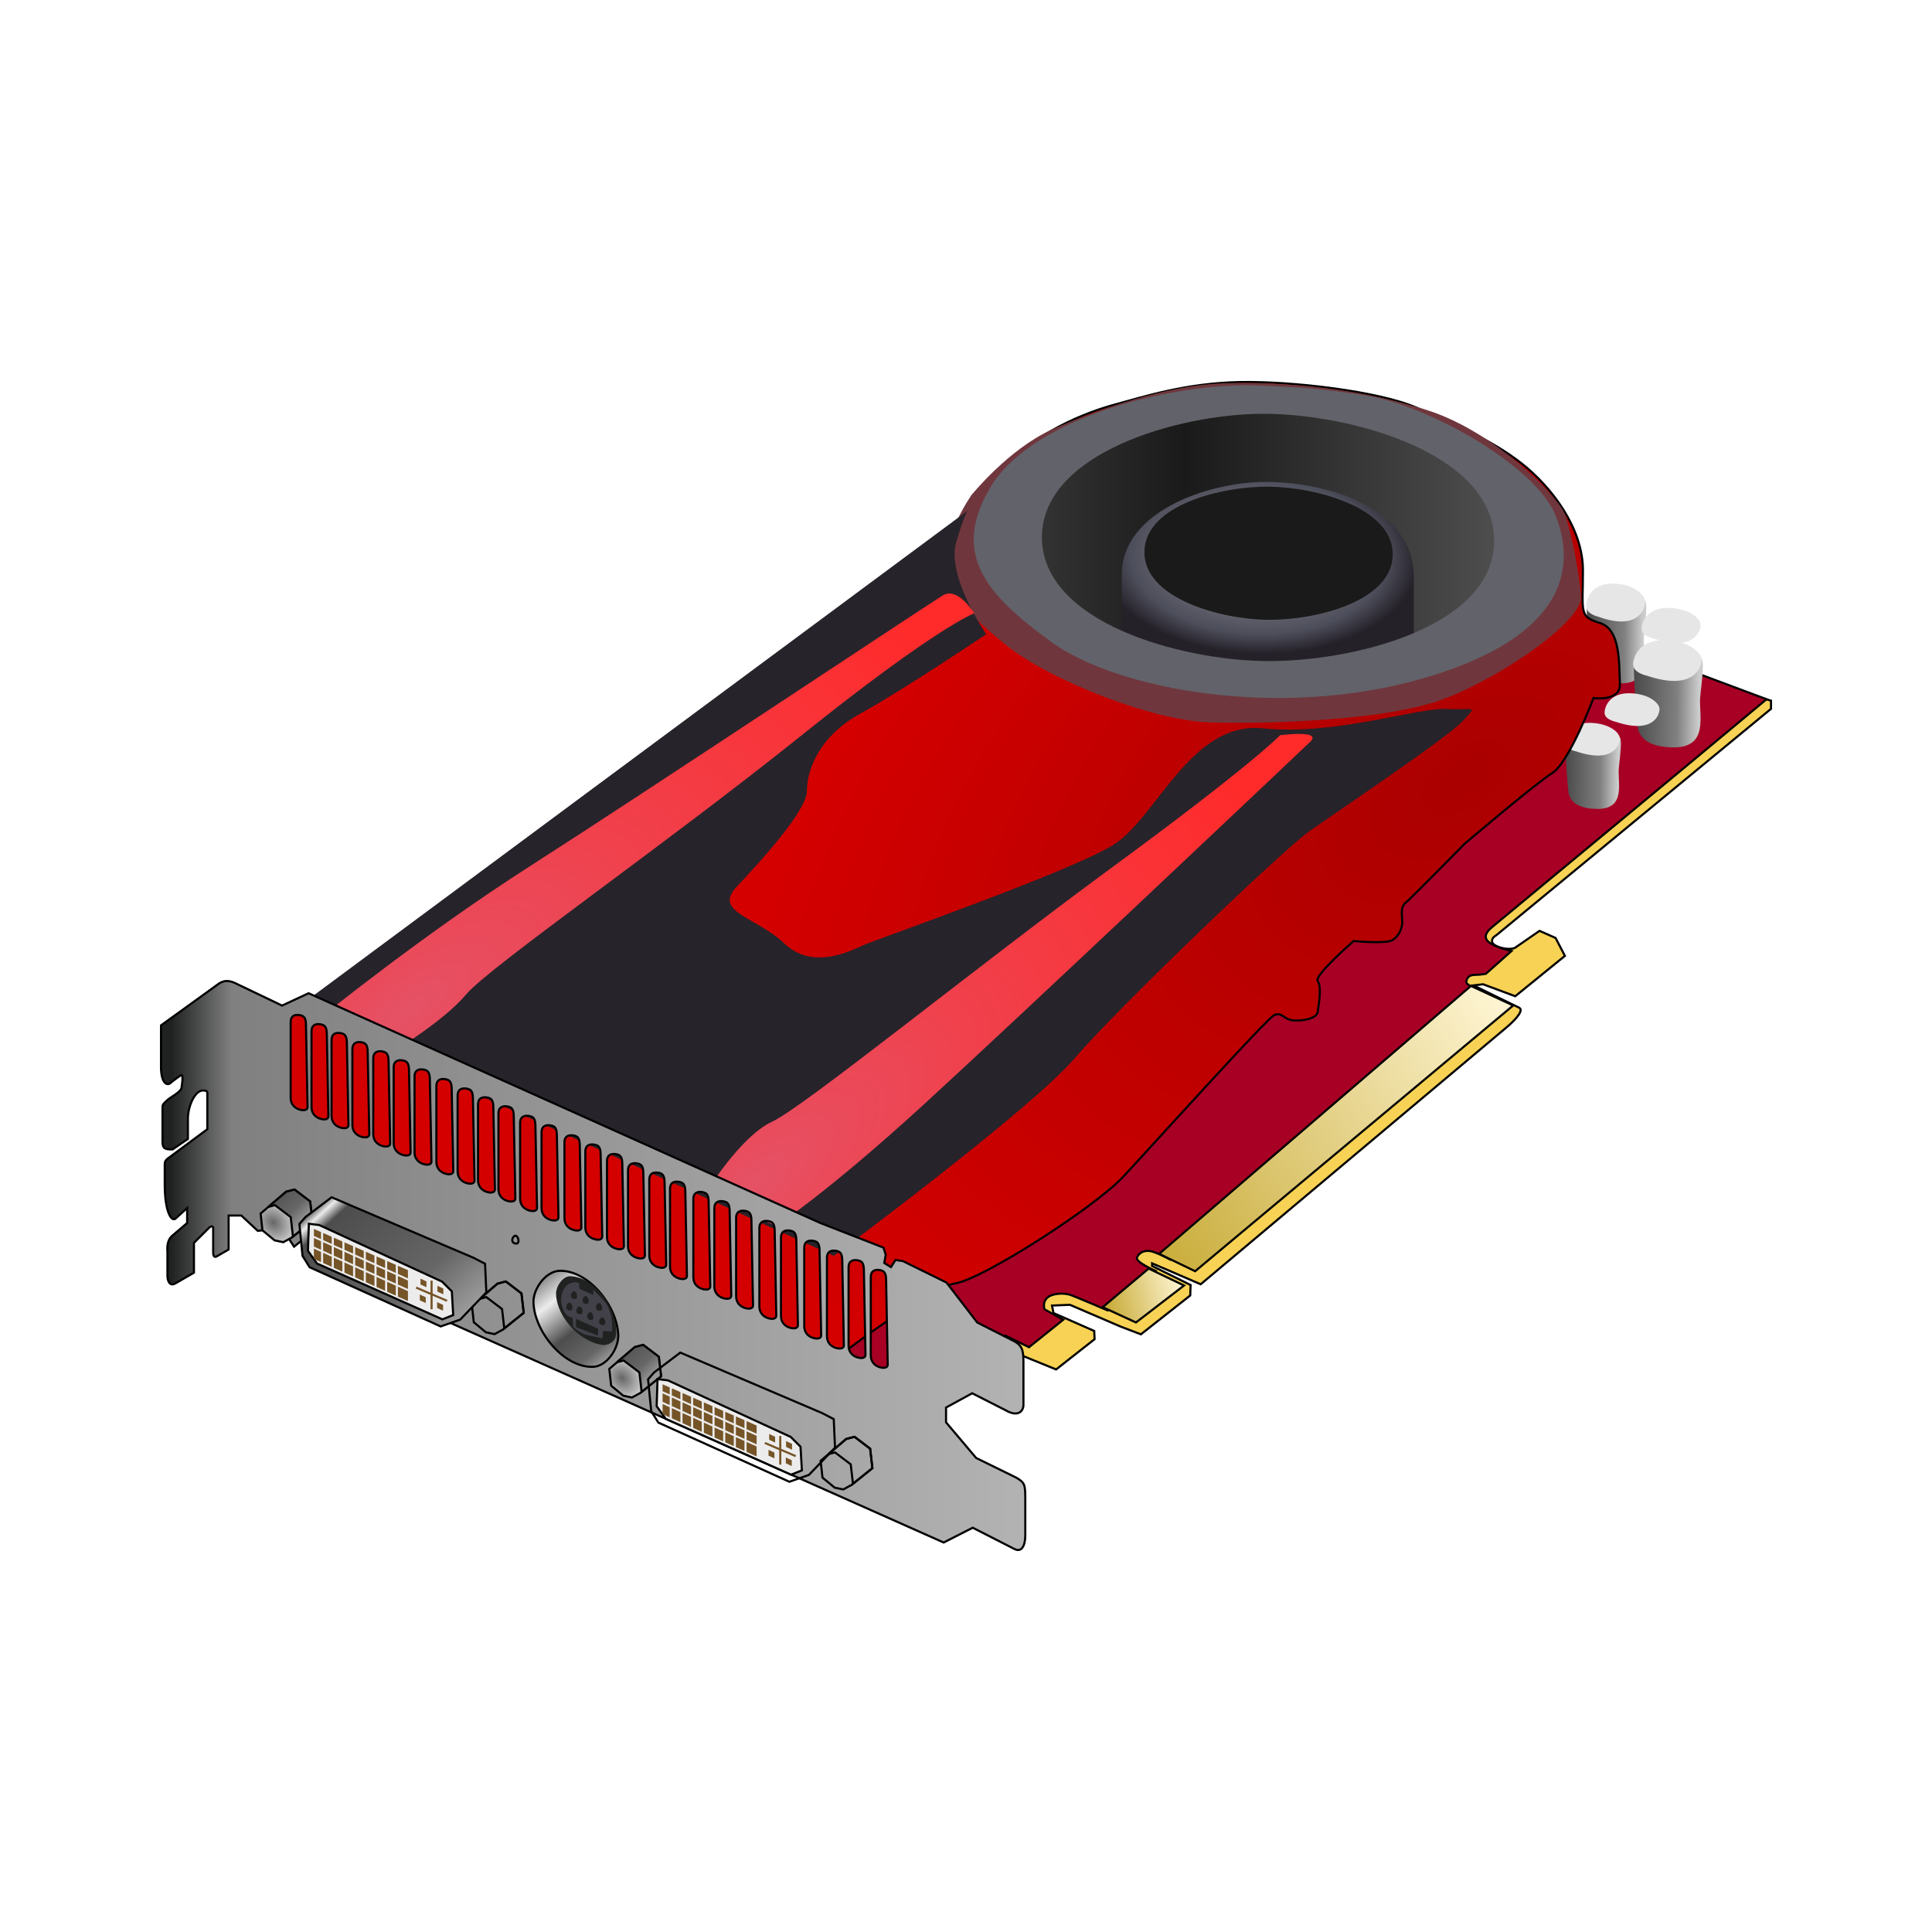 <svg:svg xmlns:dc="http://purl.org/dc/elements/1.1/" xmlns:ns1="http://sodipodi.sourceforge.net/DTD/sodipodi-0.dtd" xmlns:ns2="http://www.inkscape.org/namespaces/inkscape" xmlns:ns3="http://www.w3.org/1999/xlink" xmlns:ns5="http://creativecommons.org/ns#" xmlns:rdf="http://www.w3.org/1999/02/22-rdf-syntax-ns#" xmlns:svg="http://www.w3.org/2000/svg" height="914.218" id="svg2" version="1.1" viewBox="-75.68 -180.258 914.218 914.218" width="914.218" ns1:docname="_svgclean2.svg" ns2:version="0.48.3.1 r9886">
  <svg:defs id="defs4">
    <svg:linearGradient id="linearGradient3186" ns2:collect="always">
      <svg:stop id="stop3188" offset="0" style="stop-color:#e55266" />
      <svg:stop id="stop3190" offset="1" style="stop-color:#ff2a2a" />
    </svg:linearGradient>
    <svg:linearGradient id="linearGradient3084" ns2:collect="always">
      <svg:stop id="stop3086" offset="0" style="stop-color:#4d4d4d" />
      <svg:stop id="stop3092" offset=".653" style="stop-color:#808080" />
      <svg:stop id="stop3088" offset="1" style="stop-color:#cccccc" />
    </svg:linearGradient>
    <svg:linearGradient id="linearGradient3064" ns2:collect="always">
      <svg:stop id="stop3066" offset="0" style="stop-color:#c8ab37" />
      <svg:stop id="stop3068" offset="1" style="stop-color:#fff6d5" />
    </svg:linearGradient>
    <svg:linearGradient id="linearGradient3099">
      <svg:stop id="stop3101" offset="0" style="stop-color:#666666" />
      <svg:stop id="stop3103" offset="1" style="stop-color:#f9f9f9" />
    </svg:linearGradient>
    <svg:linearGradient id="linearGradient3075">
      <svg:stop id="stop3077" offset="0" style="stop-color:#808080" />
      <svg:stop id="stop3083" offset=".037" style="stop-color:#ececec" />
      <svg:stop id="stop3093" offset=".107" style="stop-color:#4d4d4d" />
      <svg:stop id="stop3095" offset=".69" style="stop-color:#666666" />
      <svg:stop id="stop3079" offset="1" style="stop-color:#999999" />
    </svg:linearGradient>
    <svg:linearGradient gradientUnits="userSpaceOnUse" id="linearGradient3355" x1="429.5" x2="466" y1="606.86" y2="597.61" ns2:collect="always" ns3:href="#linearGradient3064" />
    <svg:linearGradient gradientUnits="userSpaceOnUse" id="linearGradient3357" x1="445.25" x2="621.5" y1="577.11" y2="462.11" ns2:collect="always" ns3:href="#linearGradient3064" />
    <svg:linearGradient gradientUnits="userSpaceOnUse" id="linearGradient3359" x1="647.75" x2="671.5" y1="352.86" y2="353.11" ns2:collect="always" ns3:href="#linearGradient3084" />
    <svg:radialGradient cx="598.92" cy="340.35" gradientTransform="matrix(-.992 .745 -.436 -.581 1341.8 107.72)" gradientUnits="userSpaceOnUse" id="radialGradient3369" r="317.76" ns2:collect="always">
      <svg:stop id="stop3206" offset="0" style="stop-color:#aa0000" />
      <svg:stop id="stop3208" offset="1" style="stop-color:#d40000" />
    </svg:radialGradient>
    <svg:linearGradient gradientUnits="userSpaceOnUse" id="linearGradient3371" x1="398" x2="611.51" y1="231.36" y2="231.36" ns2:collect="always">
      <svg:stop id="stop3249" offset="0" style="stop-color:#333333" />
      <svg:stop id="stop3257" offset=".321" style="stop-color:#1a1a1a" />
      <svg:stop id="stop3251" offset="1" style="stop-color:#4d4d4d" />
    </svg:linearGradient>
    <svg:radialGradient cx="501" cy="246.62" gradientTransform="matrix(1.092 .029 -.017 .659 -41.599 75.032)" gradientUnits="userSpaceOnUse" id="radialGradient3373" r="69.625" ns2:collect="always">
      <svg:stop id="stop3172" offset="0" style="stop-color:#999999" />
      <svg:stop id="stop3178" offset=".796" style="stop-color:#4d4e5b" />
      <svg:stop id="stop3174" offset="1" style="stop-color:#252129" />
    </svg:radialGradient>
    <svg:radialGradient cx="98.995" cy="504.71" gradientTransform="matrix(1.479 -1.068 .408 0.565 -253.43 287.48)" gradientUnits="userSpaceOnUse" id="radialGradient3375" r="165.46" ns2:collect="always" ns3:href="#linearGradient3186" />
    <svg:radialGradient cx="98.995" cy="504.71" gradientTransform="matrix(1.415 -1.152 -.44 -.541 342.93 937.22)" gradientUnits="userSpaceOnUse" id="radialGradient3377" r="165.46" ns2:collect="always" ns3:href="#linearGradient3186" />
    <svg:linearGradient gradientUnits="userSpaceOnUse" id="linearGradient3379" x1="-13" x2="392.93" y1="547.36" y2="547.36" ns2:collect="always">
      <svg:stop id="stop3477" offset="0" style="stop-color:#1f2220" />
      <svg:stop id="stop3483" offset=".071" style="stop-color:#808080" />
      <svg:stop id="stop3479" offset="1" style="stop-color:#b3b3b3" />
    </svg:linearGradient>
    <svg:radialGradient cx="35.5" cy="566.94" gradientTransform="matrix(.872 .882 -.723 .715 414.3 130.45)" gradientUnits="userSpaceOnUse" id="radialGradient3381" r="12.752" ns2:collect="always" ns3:href="#linearGradient3099" />
    <svg:linearGradient gradientUnits="userSpaceOnUse" id="linearGradient3383" x1="36.688" x2="54.281" y1="544.94" y2="562.56" ns2:collect="always" ns3:href="#linearGradient3075" />
    <svg:linearGradient gradientUnits="userSpaceOnUse" id="linearGradient3389" x1="57.491" x2="113.09" y1="559.19" y2="620.6" ns2:collect="always" ns3:href="#linearGradient3075" />
    <svg:linearGradient gradientUnits="userSpaceOnUse" id="linearGradient3391" x1="161.75" x2="192.88" y1="592.86" y2="632.49" ns2:collect="always">
      <svg:stop id="stop3303" offset="0" style="stop-color:#808080" />
      <svg:stop id="stop3305" offset=".253" style="stop-color:#ececec" />
      <svg:stop id="stop3307" offset=".593" style="stop-color:#4d4d4d" />
      <svg:stop id="stop3309" offset=".865" style="stop-color:#666666" />
      <svg:stop id="stop3311" offset="1" style="stop-color:#999999" />
    </svg:linearGradient>
  </svg:defs>
  <ns1:namedview bordercolor="#666666" borderopacity="1.0" fit-margin-bottom="10" fit-margin-left="10" fit-margin-right="10" fit-margin-top="10" id="base" pagecolor="#ffffff" showgrid="false" ns2:current-layer="layer1" ns2:cx="417.63911" ns2:cy="-265.89592" ns2:document-units="px" ns2:object-nodes="false" ns2:object-paths="false" ns2:pageopacity="0.0" ns2:pageshadow="2" ns2:snap-intersection-paths="false" ns2:snap-nodes="false" ns2:snap-smooth-nodes="false" ns2:window-height="452" ns2:window-maximized="0" ns2:window-width="512" ns2:window-x="0" ns2:window-y="0" ns2:zoom="0.5" />
  <svg:g id="layer1" transform="translate(18.354 -28.828)" ns2:groupmode="layer" ns2:label="Layer 1">
    <svg:g id="g3289" transform="translate(-600,-140)">
      <svg:g id="g3070" transform="translate(600)">
        <svg:path d="m744 320.11v3.875l-130.05 107.18s-2.235 1.161-1.944 2.828c0 2.678 8.273 4.557 10.96 3.005l11.49-7.955 7.601 3.359 4.419 8.485-23.511 19.092-15.203-5.657-4.596 0.53 21.744 10.607c2.523 1.457-3.298 6.98-6.187 9.369l-144.6 121.45-22.981-9.899v1.237l18.208 9.016-0.177 4.95-23.335 18.385-9.723-3.712-23.865-10.253-8.485 0.354 0.707 3.535 19.269 8.485 0.177 3.889-18.208 14.319-22.627-9.192-41.575 12.471s-22 11-22 9-281-106-281-106l185-73.5 233.29-230.17z" id="path3066" style="stroke:#000000;stroke-width:1px;fill:#f7d254" ns1:nodetypes="ccccccccccccccccccccccccccccscccc" ns2:connector-curvature="0" />
        <svg:path d="m381.75 620.59 11.137 5.48 16.175-12.993-8.839-4.95s-1.149-3.27 1.326-5.48c2.475-2.21 8.132-2.386 11.225-1.237 3.094 1.149 17.324 7.248 17.324 7.248l22.627-18.738s-9.634-4.154-8.75-6.276c0.884-2.121 3.005-3.447 6.01-3.094 3.005 0.354 9.723 4.066 9.723 4.066l149.11-125.61s-8.75-4.243-8.927-5.392c-0.177-1.149 0.354-3.624 3.712-3.712s5.48-0.53 5.48-0.53l12.109-10.783s-6.629-1.414-10.165-3.801c-3.535-2.386-1.856-5.127 0.884-7.425 2.74-2.298 96.432-79.991 96.432-79.991l33.54-27.93-278.14-103.84-435.25 325.75 300.5 121.5z" id="path3048" style="stroke:#000000;stroke-width:1px;fill:#a70024" ns1:nodetypes="ccccssccssccssccsscccccc" ns2:connector-curvature="0" />
        <svg:path d="m427.75 607.11 15.75 7.25 22.75-17.5-16.75-8z" id="path3050" style="stroke:#000000;stroke-width:1px;fill:url(#linearGradient3355)" ns1:nodetypes="ccccc" ns2:connector-curvature="0" />
        <svg:path d="m457.5 583.36 14 6.75 150.5-125.75-20-9.25-147.5 126.75z" id="path3052" style="stroke:#000000;stroke-width:1px;fill:url(#linearGradient3357)" ns2:connector-curvature="0" />
      </svg:g>
      <svg:g id="g3132" transform="translate(600)">
        <svg:g id="g3124" transform="matrix(1.074 0 0 1.159 -37.807 -118.47)">
          <svg:path d="m646.75 340.36c0 6.25 1 20.5 1.25 21.5s-0.75 9.25 13.5 9.5 9.75-12.75 10.5-19.5 1.5-13 0.5-14.25-20.75-3.25-25.75 2.75z" id="path3126" style="fill:url(#linearGradient3359)" ns2:connector-curvature="0" />
          <svg:path d="m651.75 344.11c17.75 6 20.75-3.25 20.75-6s-4.75-7.25-14-7.5-12 6-12 9.25 5.25 4.25 5.25 4.25z" id="path3128" style="fill:#e6e6e6" ns2:connector-curvature="0" />
        </svg:g>
        <svg:g id="g3116" transform="matrix(1.074 0 0 1.074 -11.557 -78.833)">
          <svg:path d="m646.75 340.36c0 6.25 1 20.5 1.25 21.5s-0.75 9.25 13.5 9.5 9.75-12.75 10.5-19.5 1.5-13 0.5-14.25-20.75-3.25-25.75 2.75z" id="path3118" style="fill:url(#linearGradient3359)" ns2:connector-curvature="0" />
          <svg:path d="m651.75 344.11c17.75 6 20.75-3.25 20.75-6s-4.75-7.25-14-7.5-12 6-12 9.25 5.25 4.25 5.25 4.25z" id="path3120" style="fill:#e6e6e6" ns2:connector-curvature="0" />
        </svg:g>
        <svg:g id="g3108" transform="matrix(1.245 0 0 1.245 -126.11 -120.11)">
          <svg:path d="m646.75 340.36c0 6.25 1 20.5 1.25 21.5s-0.75 9.25 13.5 9.5 9.75-12.75 10.5-19.5 1.5-13 0.5-14.25-20.75-3.25-25.75 2.75z" id="path3110" style="fill:url(#linearGradient3359)" ns2:connector-curvature="0" />
          <svg:path d="m651.75 344.11c17.75 6 20.75-3.25 20.75-6s-4.75-7.25-14-7.5-12 6-12 9.25 5.25 4.25 5.25 4.25z" id="path3112" style="fill:#e6e6e6" ns2:connector-curvature="0" />
        </svg:g>
        <svg:g id="g3100" transform="translate(18.75,-14)">
          <svg:path d="m646.75 340.36c0 6.25 1 20.5 1.25 21.5s-0.75 9.25 13.5 9.5 9.75-12.75 10.5-19.5 1.5-13 0.5-14.25-20.75-3.25-25.75 2.75z" id="path3102" style="fill:url(#linearGradient3359)" ns2:connector-curvature="0" />
          <svg:path d="m651.75 344.11c17.75 6 20.75-3.25 20.75-6s-4.75-7.25-14-7.5-12 6-12 9.25 5.25 4.25 5.25 4.25z" id="path3104" style="fill:#e6e6e6" ns2:connector-curvature="0" />
        </svg:g>
        <svg:g id="g3094">
          <svg:path d="m646.75 340.36c0 6.25 1 20.5 1.25 21.5s-0.75 9.25 13.5 9.5 9.75-12.75 10.5-19.5 1.5-13 0.5-14.25-20.75-3.25-25.75 2.75z" id="path3082" style="fill:url(#linearGradient3359)" ns2:connector-curvature="0" />
          <svg:path d="m651.75 344.11c17.75 6 20.75-3.25 20.75-6s-4.75-7.25-14-7.5-12 6-12 9.25 5.25 4.25 5.25 4.25z" id="path3080" style="fill:#e6e6e6" ns2:connector-curvature="0" />
        </svg:g>
      </svg:g>
      <svg:g id="g3266" transform="translate(600)">
        <svg:path d="m303.5 629.86s41.5-32 54.5-34 66-36 79.5-50.5 68-75 71.5-76.5 4.5 2 8.5 2.5 11.5-0.5 12-4 2-12 0-14.5 17-19 17-19 15.5 1.5 18.5-0.5 4.5-5.5 4.5-8.5-1-7 1.5-9 28-28 28-28 33.5-28.5 41.5-33.5 19.5-35.5 19.5-35.5 13 2 12.5-7 0.5-25.5-9.5-28.5-8-5-8-25-15-39.5-29-50.5-32.5-19-50-26.5-58-12.5-83.5-12-45.5 7-58.5 10.5-39.5 13-58 35-6.5 12.5-45 41-147 108.5-147 108.5l-143.5 107-2.5 49z" id="path3159" style="stroke:#000000;stroke-width:1px;fill:url(#radialGradient3369)" ns2:connector-curvature="0" />
        <svg:path d="m365.57 222.93c-24.749 37.477-3.535 54.447 16.263 70.711 19.799 16.263 69.296 36.062 96.874 36.77 27.577 0.707 83.439-0.707 111.02-11.314 27.577-10.607 65.054-36.77 64.347-48.083-0.707-11.314-4.95-32.527-7.778-39.598-2.828-7.071-31.82-38.184-65.054-48.79-33.234-10.607-67.882-13.435-95.459-12.728-27.577 0.707-61.518 12.728-82.024 21.92-20.506 9.192-38.184 31.113-38.184 31.113z" id="path3198" style="fill:#6f373d" ns2:connector-curvature="0" />
        <svg:path d="m300.52 582.84s93.338-69.296 113.84-93.338c20.506-24.042 98.995-98.995 111.02-107.48 12.021-8.485 65.761-44.548 72.832-52.326 7.071-7.778 5.657-4.95-7.778-5.657-13.435-0.707-53.033 12.728-86.974 9.192-33.941-3.535-50.205 42.426-70.711 55.154s-111.72 44.548-118.09 47.376c-6.364 2.828-24.042 12.021-37.477-0.707s-33.941-14.849-22.627-26.87 33.234-36.062 33.234-45.255c0-9.192 4.95-25.456 25.456-36.77s59.397-37.477 59.397-37.477-19.092-27.577-14.142-43.841c4.95-16.263 5.657-14.849 5.657-14.849l-319.61 236.9z" id="path3202" style="fill:#27232a" ns1:nodetypes="cssssssssssscsccc" ns2:connector-curvature="0" />
        <svg:g id="g3259">
          <svg:path d="m502.2 177.38c-44.678 0.125-117.05 20.803-116.95 65.499 0.091 45.022 73.074 64.91 118.07 65.499 45.633 0.598 120.87-17.608 121.43-63.26 0.576-46.686-75.88-67.869-122.55-67.738z" id="path3214" style="stroke:#000000;stroke-width:1px;fill:url(#linearGradient3371)" ns2:connector-curvature="0" />
          <svg:g id="g3180">
            <svg:path d="m504.75 216.61c-26.998 0.028-68 13.933-68 44v42.851l74 3.9 64.25-0.778v-44.722c0-34.008-42.396-45.279-70.25-45.25z" id="path3166" style="fill:url(#radialGradient3373)" ns1:nodetypes="scccccs" ns2:connector-curvature="0" />
            <svg:path d="m447.5 249.61c0.3-22.175 36.824-31.009 59-30.75 22.265 0.26 58.799 9.985 58.5 32.25-0.299 22.323-37.177 31.09-59.5 30.75-22.118-0.337-58.299-10.131-58-32.25z" id="path3168" style="fill:#1a1a1a" ns1:nodetypes="aaaaa" ns2:connector-curvature="0" />
          </svg:g>
          <svg:path d="m496.66 170.84c-42 0-103.66 17.031-122.16 48.531s-2 50.5 29 73 108 37 176.5 17 71.5-53.5 62-77-60.628-52.392-90.562-56.812c-19.134-2.825-26.281-3.719-54.781-4.719zm6.84 13.54c41.7-0.116 110.01 18.803 109.5 60.5-0.503 40.773-67.727 57.034-108.5 56.5-40.208-0.527-105.42-18.289-105.5-58.5-0.081-39.92 64.58-58.389 104.5-58.5z" id="path3161" style="fill:#62626a" ns2:connector-curvature="0" />
        </svg:g>
        <svg:path d="m57.276 470.41s48.79-39.598 99.702-72.125 188.09-123.74 195.16-127.99c7.071-4.243 14.849 8.485 14.849 8.485s-17.678 6.364-82.024 57.983c-64.347 51.619-147.79 109.6-158.39 122.33-10.607 12.728-35.355 27.577-35.355 27.577z" id="path3184" style="fill:url(#radialGradient3375)" ns1:nodetypes="csscsscc" ns2:connector-curvature="0" />
        <svg:path d="m273.2 568.76s24.315-15.885 68.91-56.643 177.93-166.81 183.86-172.55c5.928-5.732-14.252-3.104-14.252-3.104s-12.667 13.497-79.181 62.291-146.24 113.68-161.28 120.63c-15.039 6.951-31.331 33.72-31.331 33.72z" id="path3194" style="fill:url(#radialGradient3377)" ns1:nodetypes="csscsscc" ns2:connector-curvature="0" />
      </svg:g>
      <svg:g id="g3518" transform="translate(600)">
        <svg:path d="m353.88 595.49 14.5 18.875 17.75 9c4.254 2.456 4.125 5.222 4.125 12.125v17.875c0 3.005-2.621 5.875-8.25 2.625l-16-8.125-12.375 6.75v7l14.25 16.875 18.875 9.25c4.254 2.456 4.375 3.377 4.375 10.625v16.625c0 4.451-1.424 8.729-5.5 6.375l-19.375-9.875-13.75 7-299-133.12-3.375-9.125-1.625-0.5-3.375 2.75-5.704-8.725-11.49 1.237-7.778-7.248h-6.01v16.087l-5.564 3.213c-1.405 0.811-1.741-0.5-1.741-1.741v-11.371c0.21-0.785-0.707-1.637-1.849-0.495l-7.249 7.249v14.106l-8.82 5.092c-2.499 1.443-3.723-0.869-3.723-3.723v-11.092c-0.24-3.187 0.218-5.885 2.077-7.601l7.248-6.187v-7.071l-5.657 5.127c-2.021 1.167-4.95-3.801-4.95-16.44v-9.546c0.021-0.836 0.189-1.743 1.768-2.828l18.385-13.612v-17.147c0-0.972-0.83-1.196-2.071-1.196-3.978 0-7.122 7.824-7.122 13.216v9.723l-7.248 4.95c-3.095 0-4.773-0.078-4.773-3.535v-15.91c0-2.069 0.285-1.943 2.475-4.066 0.89-0.91 6.629-3.845 6.541-5.834 0 0 0.993-5.664 0-5.834-0.607-0.026-5.657 4.066-5.657 4.066-1.856 0.884-3.801-1.105-4.066-6.894v-20.683l26.399-19.058c3.078-2.47 5.747-2.575 9.841-0.388l21.036 10.076 12.551-5.834 148.49 66.645 93.692 42.073 29.875 11.667 1.061 3.359-0.707 3.889 3.182 1.944 2.121-3.359 3.535 0.53zm-28.607-1.125c0-3.69-1.05-4.426-2.876-4.782-1.789-0.349-4.374-0.121-4.374 3.283v37.125c0 3.001 1.86 4.75 4.002 5.465 1.321 0.441 3.998 0.849 3.998-1.215zm-10.517-4.621c0-3.69-1.05-4.426-2.876-4.782-1.789-0.349-4.374-0.121-4.374 3.283v37.125c0 3.001 1.86 4.75 4.002 5.465 1.321 0.441 3.998 0.849 3.998-1.215zm-10.228-4.494c0-3.69-1.05-4.426-2.876-4.782-1.789-0.349-4.374-0.121-4.374 3.283v37.125c0 3.001 1.86 4.75 4.002 5.465 1.321 0.441 3.998 0.849 3.998-1.215zm-10.747-4.722c0-3.69-1.05-4.426-2.876-4.782-1.789-0.349-4.374-0.121-4.374 3.283v37.125c0 3.001 1.86 4.75 4.002 5.465 1.321 0.441 3.998 0.849 3.998-1.215zm-11.003-4.835c0-3.69-1.05-4.426-2.876-4.782-1.789-0.349-4.374-0.121-4.374 3.283v37.125c0 3.001 1.86 4.75 4.002 5.465 1.321 0.441 3.998 0.849 3.998-1.215zm-10.228-4.494c0-3.69-1.05-4.426-2.876-4.782-1.789-0.349-4.374-0.121-4.374 3.283v37.125c0 3.001 1.86 4.75 4.002 5.465 1.321 0.441 3.998 0.849 3.998-1.215zm-11.003-4.835c0-3.69-1.05-4.426-2.876-4.782-1.789-0.349-4.374-0.121-4.374 3.283v37.125c0 3.001 1.86 4.75 4.002 5.465 1.321 0.441 3.998 0.849 3.998-1.215zm-10.312-4.531c0-3.69-1.05-4.426-2.876-4.782-1.789-0.349-4.374-0.121-4.374 3.283v37c0 3.001 1.86 4.75 4.002 5.465 1.321 0.441 3.998 0.849 3.998-1.215zm-9.93-4.363c0-3.69-1.05-4.426-2.876-4.782-1.789-0.349-4.374-0.121-4.374 3.283v37c0 3.001 1.86 4.75 4.002 5.465 1.321 0.441 3.998 0.849 3.998-1.215zm-11.036-4.849c0-3.69-1.05-4.426-2.876-4.782-1.789-0.349-4.374-0.121-4.374 3.283v36.875c0 3.001 1.86 4.75 4.002 5.465 1.321 0.441 3.998 0.849 3.998-1.215zm-9.81-4.311c0-3.69-1.05-4.426-2.876-4.782-1.789-0.349-4.374-0.121-4.374 3.283v35.875c0 3.001 1.86 4.75 4.002 5.465 1.321 0.441 3.998 0.849 3.998-1.215zm-10.064-4.422c0-3.69-1.05-4.426-2.876-4.782-1.789-0.349-4.374-0.121-4.374 3.283v35.875c0 3.001 1.86 4.75 4.002 5.465 1.321 0.441 3.998 0.849 3.998-1.215zm-9.952-4.373c0-3.69-1.05-4.426-2.876-4.782-1.789-0.349-4.374-0.121-4.374 3.283v35.875c0 3.001 1.86 4.75 4.002 5.465 1.321 0.441 3.998 0.849 3.998-1.215zm-10.253-4.505c0-3.69-1.05-4.426-2.876-4.782-1.789-0.349-4.374-0.121-4.374 3.283v35.875c0 3.001 1.86 4.75 4.002 5.465 1.321 0.441 3.998 0.849 3.998-1.215zm-9.875-4.339c0-3.69-1.05-4.426-2.876-4.782-1.789-0.349-4.374-0.121-4.374 3.283v35.875c0 3.001 1.86 4.75 4.002 5.465 1.321 0.441 3.998 0.849 3.998-1.215zm-10.838-4.762c0-3.69-1.05-4.426-2.876-4.782-1.789-0.349-4.374-0.121-4.374 3.283v35.875c0 3.001 1.86 4.75 4.002 5.465 1.321 0.441 3.998 0.849 3.998-1.215zm-10.147-4.459c0-3.69-1.05-4.426-2.876-4.782-1.789-0.349-4.374-0.121-4.374 3.283v35.875c0 3.001 1.86 4.75 4.002 5.465 1.321 0.441 3.998 0.849 3.998-1.215zm-10.249-4.503c0-3.69-1.05-4.426-2.876-4.782-1.789-0.349-4.374-0.121-4.374 3.283v35.875c0 3.001 1.86 4.75 4.002 5.465 1.321 0.441 3.998 0.849 3.998-1.215zm-9.662-4.246c0-3.69-1.05-4.426-2.876-4.782-1.789-0.349-4.374-0.121-4.374 3.283v35.875c0 3.001 1.86 4.75 4.002 5.465 1.321 0.441 3.998 0.849 3.998-1.215zm-9.662-4.201c0-3.69-1.05-4.426-2.876-4.782-1.789-0.349-4.374-0.121-4.374 3.283v35.875c0 3.001 1.86 4.75 4.002 5.465 1.321 0.441 3.998 0.849 3.998-1.215zm-10.047-4.459c0-3.69-1.05-4.426-2.876-4.782-1.789-0.349-4.374-0.121-4.374 3.283v35.875c0 3.001 1.86 4.75 4.002 5.465 1.321 0.441 3.998 0.849 3.998-1.215zm-10.337-4.542c0-3.69-1.05-4.426-2.876-4.782-1.789-0.349-4.374-0.121-4.374 3.283v35.875c0 3.001 1.86 4.75 4.002 5.465 1.321 0.441 3.998 0.849 3.998-1.215zm-9.869-4.337c0-3.69-1.05-4.426-2.876-4.782-1.789-0.349-4.374-0.121-4.374 3.283v35.875c0 3.001 1.86 4.75 4.002 5.465 1.321 0.441 3.998 0.849 3.998-1.215zm-9.662-4.246c0-3.69-1.05-4.426-2.876-4.782-1.789-0.349-4.374-0.121-4.374 3.283v35.875c0 3.001 1.86 4.75 4.002 5.465 1.321 0.441 3.998 0.849 3.998-1.215zm-9.878-4.34c0-3.69-1.05-4.426-2.876-4.782-1.789-0.349-4.374-0.121-4.374 3.283v35.875c0 3.001 1.86 4.75 4.002 5.465 1.321 0.441 3.998 0.849 3.998-1.215zm-9.859-4.332c0-3.69-1.05-4.426-2.876-4.782-1.789-0.349-4.374-0.121-4.374 3.283v35.875c0 3.001 1.86 4.75 4.002 5.465 1.321 0.441 3.998 0.849 3.998-1.215zm-9.482-4.167c0-3.69-1.05-4.426-2.876-4.782-1.789-0.349-4.374-0.121-4.374 3.283v35.875c0 3.001 1.86 4.75 4.002 5.465 1.321 0.441 3.998 0.849 3.998-1.215zm-9.87-4.36c0-3.69-1.05-4.426-2.876-4.782-1.789-0.35-4.374-0.13-4.374 3.28v35.875c0 3.001 1.86 4.75 4.002 5.465 1.321 0.441 3.998 0.849 3.998-1.215z" id="path3057" style="stroke:#000000;stroke-width:1px;fill:url(#linearGradient3379)" ns2:connector-curvature="0" />
        <svg:g id="g3446">
          <svg:g id="g3349">
            <svg:g id="g3107">
              <svg:path d="m45.304 551.45 7.425 5.657 1.061 9.192-9.899 7.955-3.889 2.121-4.091-0.865-5.75-4.75-0.875-7.938 12.062-10.312z" id="path3061" style="stroke:#000000;stroke-width:1px;fill:url(#radialGradient3381)" ns2:connector-curvature="0" />
              <svg:path d="m45.312 551.44-3.969 1.062-8.406 7.188 3.156-0.844 7.438 5.656 1.062 9.188 9.188-7.375-1.062-9.219-7.406-5.656z" id="path3072" style="stroke:#000000;stroke-width:1px;fill:url(#linearGradient3383)" ns2:connector-curvature="0" />
            </svg:g>
            <svg:g id="g3129" transform="translate(100,43.5)">
              <svg:path d="m45.304 551.45 7.425 5.657 1.061 9.192-9.899 7.955-3.889 2.121-4.091-0.865-5.75-4.75-0.875-7.938 12.062-10.312z" id="path3131" style="stroke:#000000;stroke-width:1px;fill:url(#radialGradient3381)" ns2:connector-curvature="0" />
              <svg:path d="m45.312 551.44-3.969 1.062-8.406 7.188 3.156-0.844 7.438 5.656 1.062 9.188 9.188-7.375-1.062-9.219-7.406-5.656z" id="path3133" style="stroke:#000000;stroke-width:1px;fill:url(#linearGradient3383)" ns2:connector-curvature="0" />
            </svg:g>
            <svg:g id="g3344">
              <svg:path d="m130 583.74-67.125-28.625-12.375 9.375-2.875 3.25 1.5 15.125 3.375 5.375 62 28 9.25-3.25 12.345-12.869l-0.6-13.53z" id="path3063" style="stroke:#000000;stroke-width:1px;fill:url(#linearGradient3389)" ns2:connector-curvature="0" />
              <svg:path d="m57.01 568.26 58.16 26.782 4.596 4.596 0.648 11.211-5.1 2.036-59.336-26.419-4.284-5.985 0.416-12.833z" id="path3068" style="stroke:#000000;stroke-width:1px;fill:#edecec" ns1:nodetypes="ccccccccc" ns2:connector-curvature="0" />
              <svg:path d="m54.5 570.12v3.281l3.375 1.531v-3.344l-3.375-1.47zm4.375 1.906v3.344l4.062 1.844v-3.406l-4.062-1.781zm5.062 2.219v3.438l4.031 1.812v-3.469l-4.031-1.78zm-9.438 0.156v4.031l3.375 1.531v-4.031l-3.375-1.531zm4.375 1.969v4.031l4.062 1.844v-4.031l-4.062-1.844zm10.094 0.094v3.469l4.062 1.844v-3.531l-4.062-1.781zm-5.031 2.219v4.031l4.031 1.812v-4.031l-4.031-1.812zm10.094 0v3.531l4.062 1.844v-3.594l-4.062-1.781zm-19.531 0.75v4.812l3.375 1.531v-4.812l-3.375-1.531zm24.594 1.469v3.625l4.062 1.812v-3.656l-4.062-1.781zm-10.125 0.031v4.031l4.062 1.844v-4.031l-4.062-1.844zm-10.094 0.469v4.812l4.062 1.812v-4.781l-4.062-1.844zm25.281 1.719v3.688l4.031 1.812v-3.75l-4.031-1.75zm-10.125 0.094v4.031l4.062 1.844v-4.031l-4.062-1.844zm-10.094 0.5v4.781l4.031 1.812v-4.781l-4.031-1.812zm25.25 1.594v3.781l4.062 1.812v-3.812l-4.062-1.781zm-10.094 0.219v4.031l4.062 1.812v-4.031l-4.062-1.812zm-10.125 0.438v4.781l4.062 1.844v-4.781l-4.062-1.844zm25.281 1.562v3.844l4.75 2.125v-3.875l-4.75-2.094zm-10.094 0.281v4.031l4.031 1.812v-4.031l-4.031-1.812zm-10.125 0.438v4.781l4.062 1.812v-4.75l-4.062-1.844zm15.156 1.844v4.031l4.062 1.812v-4.031l-4.062-1.812zm-10.094 0.469v4.75l4.062 1.812v-4.75l-4.062-1.812zm15.156 1.812v4.031l4.75 2.125v-4.031l-4.75-2.125zm-10.094 0.469v4.75l4.031 1.781v-4.719l-4.031-1.812zm20.781 0.781v2.75l2.812 1.312v-2.75l-2.812-1.312zm4.75 0.938v5.688l-6.625-2.844-0.375 0.906 7 3v6.812h1v-6.406l6.625 2.844 0.375-0.906-7-3v-6.094h-1zm-20.5 0.562v4.719l4.062 1.812v-4.719l-4.062-1.812zm23.75 1.875v2.75l2.812 1.312v-2.75l-2.81-1.31zm-18.688 0.406v4.719l4.75 2.125v-4.719l-4.75-2.125zm10.375 3.719v2.75l2.812 1.312v-2.75l-2.812-1.312zm8.188 3.625v2.75l2.812 1.312v-2.75l-2.812-1.312z" id="path3139" style="fill:#755427" ns2:connector-curvature="0" />
            </svg:g>
          </svg:g>
          <svg:g id="g3441">
            <svg:path d="m170.77 589.91c-6.441 0.145-12.541 8.408-12.374 14.849 0.358 13.881 14.409 31.13 28.284 30.582 6.373-0.251 12.075-8.653 11.844-15.026-0.496-13.714-14.035-30.715-27.754-30.406z" id="path3255" style="stroke:#000000;stroke-width:1px;fill:url(#linearGradient3391)" ns1:nodetypes="aaaaa" ns2:connector-curvature="0" />
            <svg:path d="m197.28 621.03c2.022-11.736-9.57-28.403-21.478-28.549-3.607-0.044-6.854 4.88-6.718 8.485 0.412 10.897 11.36 22.731 22.185 24.042 2.385 0.289 5.603-1.61 6.01-3.978z" id="path3283" style="fill:#1f2220" ns1:nodetypes="aaaaa" ns2:connector-curvature="0" />
            <svg:path d="m177.53 595.38c-0.852 0.086-1.847 0.398-2.875 1.094-2.74 1.856-3.359 5.65-3.094 8.125 0.265 2.475 1.398 5.377 2.812 6.438s2.594 1.062 2.594 1.062l0.162 4.237s3.103 3.271 6.638 3.979c3.535 0.707 7.231 1.597 7.231 1.597l0.375-3.531 4.125 0.25s1.267-9.281-4.125-14.938c-5.392-5.657-4.625-4.656-4.625-4.656l-0.062 2.281-6.562-2.906-0.156-2.75s-1.018-0.424-2.438-0.281zm0.031 4.188c1.414-0.088 2.48 4.041 0.094 3.688-2.386-0.354-1.685-3.334-0.094-3.688zm5.5 2.281c1.414-0.088 2.48 4.072 0.094 3.719-2.386-0.354-1.685-3.365-0.094-3.719zm-7.688 3.094c1.414-0.088 2.449 4.072 0.062 3.719-2.386-0.354-1.653-3.365-0.062-3.719zm14.031 0.188c1.414-0.088 2.48 4.072 0.094 3.719-2.386-0.354-1.685-3.365-0.094-3.719zm-9.281 1.594c1.414-0.088 2.48 4.041 0.094 3.688-2.386-0.354-1.685-3.334-0.094-3.688zm5.125 2.719c1.414-0.088 2.48 4.072 0.094 3.719-2.386-0.354-1.685-3.365-0.094-3.719zm5.656 2.5c1.414-0.088 2.48 4.041 0.094 3.688-2.386-0.354-1.685-3.334-0.094-3.688zm-12.375 0.688 10.438 4.688v3.281l-10.438-4.062z" id="path3261" style="fill:#42414a" ns1:nodetypes="ssssccscccsccccscsccsccsccsccsccsccscccccc" ns2:connector-curvature="0" />
          </svg:g>
          <svg:path d="m149.82 573.3c-1.591 0.354-2.298 3.359 0.088 3.712 2.386 0.354 1.326-3.801-0.088-3.712z" id="path3279" style="stroke:#000000;stroke-width:1px;fill:none" ns2:connector-curvature="0" />
          <svg:g id="g3409" transform="translate(165,73.5)">
            <svg:g id="g3411">
              <svg:path d="m45.304 551.45 7.425 5.657 1.061 9.192-9.899 7.955-3.889 2.121-4.091-0.865-5.75-4.75-0.875-7.938 12.062-10.312z" id="path3413" style="stroke:#000000;stroke-width:1px;fill:url(#radialGradient3381)" ns2:connector-curvature="0" />
              <svg:path d="m45.312 551.44-3.969 1.062-8.406 7.188 3.156-0.844 7.438 5.656 1.062 9.188 9.188-7.375-1.062-9.219-7.406-5.656z" id="path3415" style="stroke:#000000;stroke-width:1px;fill:url(#linearGradient3383)" ns2:connector-curvature="0" />
            </svg:g>
            <svg:g id="g3417" transform="translate(100,43.5)">
              <svg:path d="m45.304 551.45 7.425 5.657 1.061 9.192-9.899 7.955-3.889 2.121-4.091-0.865-5.75-4.75-0.875-7.938 12.062-10.312z" id="path3419" style="stroke:#000000;stroke-width:1px;fill:url(#radialGradient3381)" ns2:connector-curvature="0" />
              <svg:path d="m45.312 551.44-3.969 1.062-8.406 7.188 3.156-0.844 7.438 5.656 1.062 9.188 9.188-7.375-1.062-9.219-7.406-5.656z" id="path3421" style="stroke:#000000;stroke-width:1px;fill:url(#linearGradient3383)" ns2:connector-curvature="0" />
            </svg:g>
            <svg:g id="g3423">
              <svg:path d="m130 583.74-67.125-28.625-12.375 9.375-2.875 3.25 1.5 15.125 3.375 5.375 62 28 9.25-3.25 12.345-12.869l-0.6-13.53z" id="path3425" style="stroke:#000000;stroke-width:1px;fill:url(#linearGradient3389)" ns2:connector-curvature="0" />
              <svg:path d="m57.01 568.26 58.16 26.782 4.596 4.596 0.648 11.211-5.1 2.036-59.336-26.419-4.284-5.985 0.416-12.833z" id="path3427" style="stroke:#000000;stroke-width:1px;fill:#edecec" ns1:nodetypes="ccccccccc" ns2:connector-curvature="0" />
              <svg:path d="m54.5 570.12v3.281l3.375 1.531v-3.344l-3.375-1.47zm4.375 1.906v3.344l4.062 1.844v-3.406l-4.062-1.781zm5.062 2.219v3.438l4.031 1.812v-3.469l-4.031-1.78zm-9.438 0.156v4.031l3.375 1.531v-4.031l-3.375-1.531zm4.375 1.969v4.031l4.062 1.844v-4.031l-4.062-1.844zm10.094 0.094v3.469l4.062 1.844v-3.531l-4.062-1.781zm-5.031 2.219v4.031l4.031 1.812v-4.031l-4.031-1.812zm10.094 0v3.531l4.062 1.844v-3.594l-4.062-1.781zm-19.531 0.75v4.812l3.375 1.531v-4.812l-3.375-1.531zm24.594 1.469v3.625l4.062 1.812v-3.656l-4.062-1.781zm-10.125 0.031v4.031l4.062 1.844v-4.031l-4.062-1.844zm-10.094 0.469v4.812l4.062 1.812v-4.781l-4.062-1.844zm25.281 1.719v3.688l4.031 1.812v-3.75l-4.031-1.75zm-10.125 0.094v4.031l4.062 1.844v-4.031l-4.062-1.844zm-10.094 0.5v4.781l4.031 1.812v-4.781l-4.031-1.812zm25.25 1.594v3.781l4.062 1.812v-3.812l-4.062-1.781zm-10.094 0.219v4.031l4.062 1.812v-4.031l-4.062-1.812zm-10.125 0.438v4.781l4.062 1.844v-4.781l-4.062-1.844zm25.281 1.562v3.844l4.75 2.125v-3.875l-4.75-2.094zm-10.094 0.281v4.031l4.031 1.812v-4.031l-4.031-1.812zm-10.125 0.438v4.781l4.062 1.812v-4.75l-4.062-1.844zm15.156 1.844v4.031l4.062 1.812v-4.031l-4.062-1.812zm-10.094 0.469v4.75l4.062 1.812v-4.75l-4.062-1.812zm15.156 1.812v4.031l4.75 2.125v-4.031l-4.75-2.125zm-10.094 0.469v4.75l4.031 1.781v-4.719l-4.031-1.812zm20.781 0.781v2.75l2.812 1.312v-2.75l-2.812-1.312zm4.75 0.938v5.688l-6.625-2.844-0.375 0.906 7 3v6.812h1v-6.406l6.625 2.844 0.375-0.906-7-3v-6.094h-1zm-20.5 0.562v4.719l4.062 1.812v-4.719l-4.062-1.812zm23.75 1.875v2.75l2.812 1.312v-2.75l-2.81-1.31zm-18.688 0.406v4.719l4.75 2.125v-4.719l-4.75-2.125zm10.375 3.719v2.75l2.812 1.312v-2.75l-2.812-1.312zm8.188 3.625v2.75l2.812 1.312v-2.75l-2.812-1.312z" id="path3429" style="fill:#755427" ns2:connector-curvature="0" />
            </svg:g>
          </svg:g>
        </svg:g>
      </svg:g>
    </svg:g>
  </svg:g>
</svg:svg>